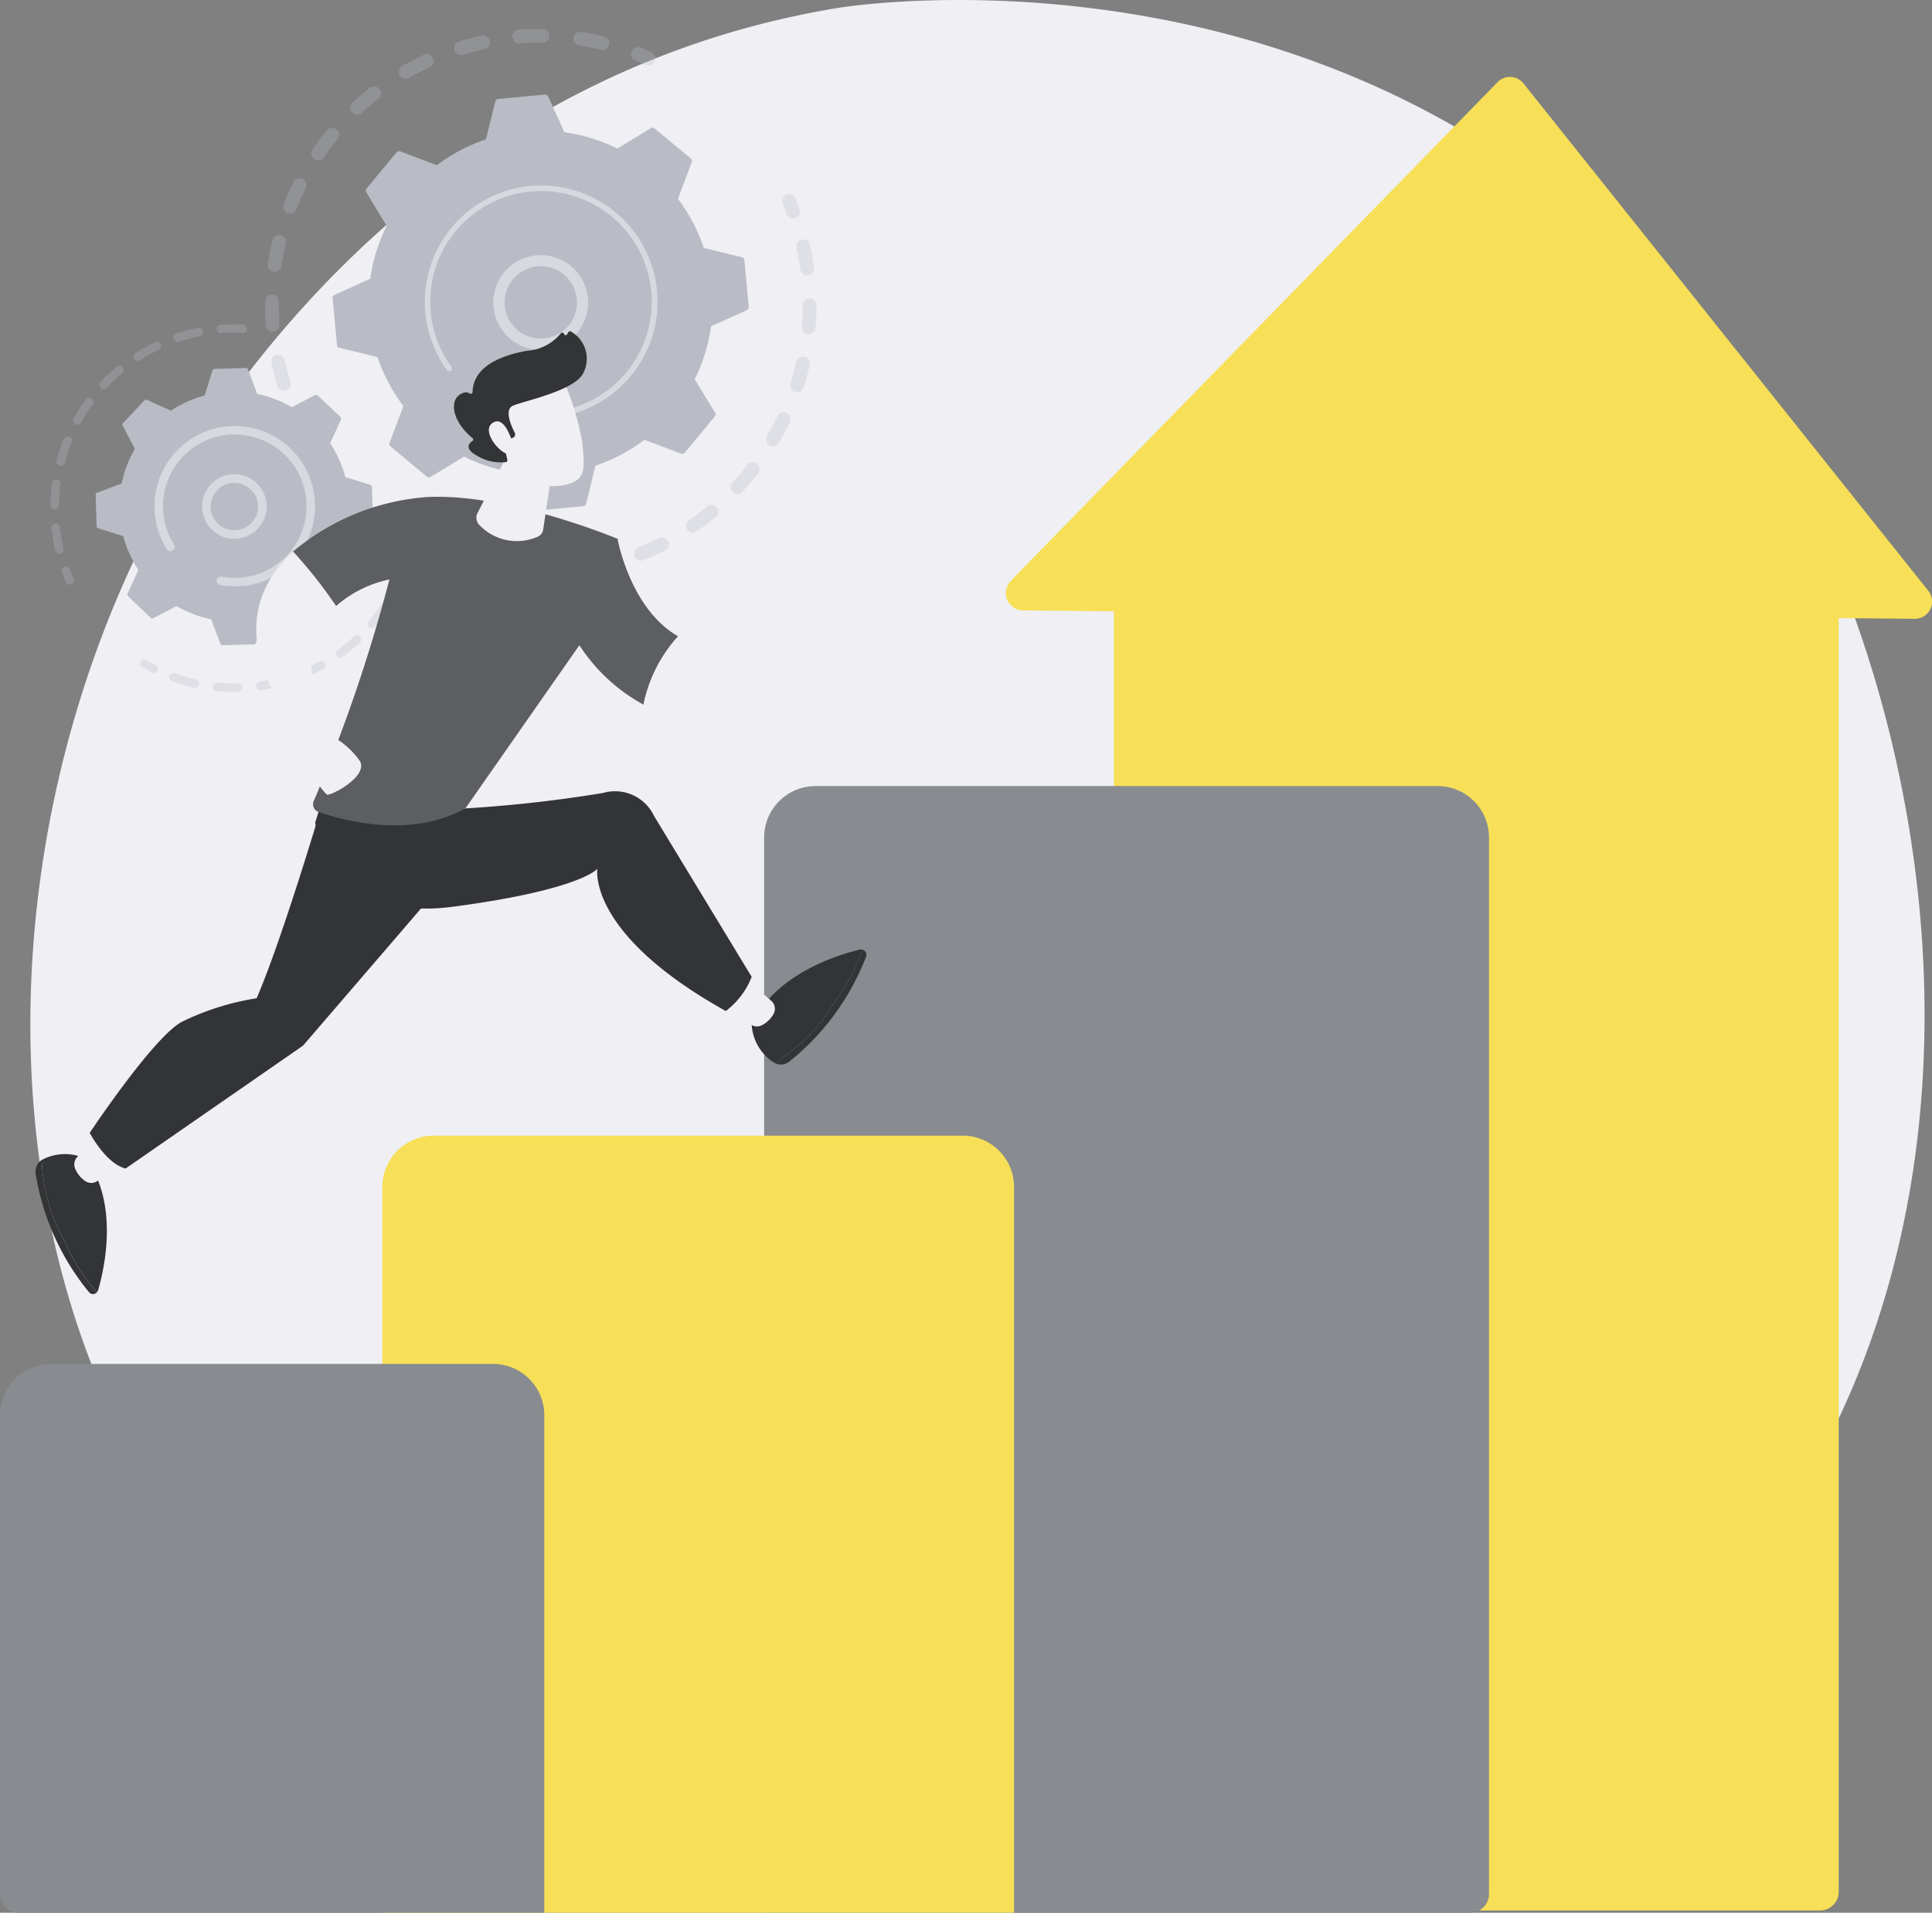 <svg xmlns="http://www.w3.org/2000/svg" xmlns:xlink="http://www.w3.org/1999/xlink" width="100" height="99.027" viewBox="0 0 100 99.027">
  <rect x="0" y="0" width="100" height="99.027" fill="#808080" stroke="none"/>
  <defs>
    <clipPath id="clip-path">
      <rect id="Rectangle_653" data-name="Rectangle 653" width="100" height="99.027" fill="none"/>
    </clipPath>
    <clipPath id="clip-path-3">
      <rect id="Rectangle_635" data-name="Rectangle 635" width="20.202" height="18.729" fill="none"/>
    </clipPath>
    <clipPath id="clip-path-4">
      <rect id="Rectangle_636" data-name="Rectangle 636" width="20.786" height="19.975" fill="none"/>
    </clipPath>
    <clipPath id="clip-path-5">
      <rect id="Rectangle_637" data-name="Rectangle 637" width="10.186" height="13.498" fill="none"/>
    </clipPath>
    <clipPath id="clip-path-6">
      <rect id="Rectangle_638" data-name="Rectangle 638" width="13.886" height="6.679" fill="none"/>
    </clipPath>
    <clipPath id="clip-path-7">
      <path id="Path_13221" data-name="Path 13221" d="M611.385,589.983a7.457,7.457,0,0,0-1.791,3.537c4.431,2.036,8.869-3.092,8.869-3.092l-.949-1.189c-2.763,1.634-4.734,1.538-6.128.744" transform="translate(-609.594 -589.239)" fill="none"/>
    </clipPath>
    <linearGradient id="linear-gradient" x1="-2.993" y1="6.476" x2="-2.988" y2="6.476" gradientUnits="objectBoundingBox">
      <stop offset="0" stop-color="#fff"/>
      <stop offset="1" stop-color="#efeff4"/>
    </linearGradient>
    <clipPath id="clip-path-8">
      <path id="Path_13222" data-name="Path 13222" d="M753.955,551.048c-.38-.582-.727-.185-.727-.185a1.906,1.906,0,0,0-.327,2.3,1.845,1.845,0,0,0,2.855-.08,2.141,2.141,0,0,0-.334-2.656.259.259,0,0,0-.219-.1c-.449,0-1.249.727-1.249.727" transform="translate(-752.655 -550.324)" fill="none"/>
    </clipPath>
    <linearGradient id="linear-gradient-2" x1="-6.723" y1="11.843" x2="-6.713" y2="11.843" xlink:href="#linear-gradient"/>
    <clipPath id="clip-path-9">
      <path id="Path_13223" data-name="Path 13223" d="M767.691,565.334a.135.135,0,0,0-.089.169l.262.829a.542.542,0,0,1-.368-.025.307.307,0,0,1-.132-.244.135.135,0,0,0-.268.033.565.565,0,0,0,.263.436.645.645,0,0,0,.333.083,1.165,1.165,0,0,0,.391-.074.135.135,0,0,0,.08-.166l-.3-.959a.135.135,0,0,0-.169-.089" transform="translate(-767.096 -565.321)" fill="none"/>
    </clipPath>
    <linearGradient id="linear-gradient-3" x1="-38.232" y1="52.649" x2="-38.182" y2="52.649" xlink:href="#linear-gradient"/>
    <clipPath id="clip-path-11">
      <path id="Path_13226" data-name="Path 13226" d="M71.472,1072.219l-1.048,1.153a.554.554,0,0,0-.1.582,1.442,1.442,0,0,0,.534.657.551.551,0,0,0,.685-.063l1.05-1.008a.552.552,0,0,0,.093-.68l-.327-.554a.552.552,0,0,0-.884-.09" transform="translate(-70.281 -1072.034)" fill="none"/>
    </clipPath>
    <linearGradient id="linear-gradient-4" x1="-0.908" y1="11.173" x2="-0.893" y2="11.173" xlink:href="#linear-gradient"/>
    <clipPath id="clip-path-13">
      <path id="Path_13229" data-name="Path 13229" d="M684.9,928.25l-.523.376a.553.553,0,0,0-.012.89l1.242.941a.555.555,0,0,0,.593.048,1.444,1.444,0,0,0,.608-.59.551.551,0,0,0-.125-.676l-1.1-.955a.552.552,0,0,0-.686-.032" transform="translate(-684.148 -928.147)" fill="none"/>
    </clipPath>
    <linearGradient id="linear-gradient-5" x1="-9.796" y1="13.013" x2="-9.782" y2="13.013" xlink:href="#linear-gradient"/>
    <clipPath id="clip-path-15">
      <path id="Path_13233" data-name="Path 13233" d="M245.575,532.491a3.02,3.02,0,0,0,.872,2.632c.176.084,2.1-.9,1.73-1.71A4.157,4.157,0,0,0,246.513,532c-.391-.805-1.95-4.426.407-6.637a23.739,23.739,0,0,0-2.226-2.82c-2.267,2.086-3.1,5.365.872,9.953" transform="translate(-242.792 -522.539)" fill="none"/>
    </clipPath>
    <linearGradient id="linear-gradient-6" x1="-0.577" y1="5.89" x2="-0.573" y2="5.89" xlink:href="#linear-gradient"/>
    <clipPath id="clip-path-16">
      <path id="Path_13234" data-name="Path 13234" d="M451.278,430.16a.533.533,0,0,0,.077.6,2.677,2.677,0,0,0,2.986.65.5.5,0,0,0,.339-.4l.436-2.935-2.181-1.143Z" transform="translate(-451.218 -426.928)" fill="none"/>
    </clipPath>
    <linearGradient id="linear-gradient-7" x1="-3.915" y1="14.139" x2="-3.906" y2="14.139" xlink:href="#linear-gradient"/>
    <clipPath id="clip-path-17">
      <path id="Path_13235" data-name="Path 13235" d="M461.84,359.673c-.217.727.749,2.527.749,2.527a2.87,2.87,0,0,0,3.1,1.6c1.351-.235,1.1-.993,1.034-2.16a14.273,14.273,0,0,0-1.034-3.392s-3.635.692-3.853,1.426" transform="translate(-461.808 -358.247)" fill="none"/>
    </clipPath>
    <linearGradient id="linear-gradient-8" x1="-3.617" y1="11.433" x2="-3.609" y2="11.433" xlink:href="#linear-gradient"/>
    <clipPath id="clip-path-19">
      <path id="Path_13237" data-name="Path 13237" d="M463.247,399.245c-.637.4.33,1.6.843,1.646l.164-.622s-.291-1.093-.784-1.093a.418.418,0,0,0-.223.07" transform="translate(-463.038 -399.175)" fill="none"/>
    </clipPath>
    <linearGradient id="linear-gradient-9" x1="-12.129" y1="37.112" x2="-12.102" y2="37.112" xlink:href="#linear-gradient"/>
  </defs>
  <g id="Group_1443" data-name="Group 1443" clip-path="url(#clip-path)">
    <g id="Group_1416" data-name="Group 1416">
      <g id="Group_1415" data-name="Group 1415" clip-path="url(#clip-path)">
        <path id="Path_13199" data-name="Path 13199" d="M114.825,84.435C96.9,103.349,69.374,97.753,65.3,96.854c-5.126-1.133-17.323-3.828-26.426-14.467C24.945,66.095,26.357,40.636,37.116,23.47,40.246,18.476,50.782,3.633,70.573.407,71.737.218,92.395-2.812,109.021,11.14a45.532,45.532,0,0,1,9.031,10.247c9.838,15.386,14.494,44.343-3.228,63.048" transform="translate(-27.165 -0.002)" fill="#efeff4"/>
        <path id="Path_13200" data-name="Path 13200" d="M1091.61,575.5h-36.55V506.8a2.659,2.659,0,0,1,2.659-2.659h32.2a2.659,2.659,0,0,1,2.659,2.659v67.733a.967.967,0,0,1-.967.967" transform="translate(-997.407 -476.591)" fill="#f7e057"/>
        <path id="Path_13201" data-name="Path 13201" d="M952.943,98.969l25.2-25.821a.893.893,0,0,1,1.338.067l20.953,26.264a.893.893,0,0,1-.707,1.454l-46.152-.436a.893.893,0,0,1-.631-1.516" transform="translate(-900.628 -68.896)" fill="#f7e057"/>
        <path id="Path_13202" data-name="Path 13202" d="M760.368,803.093H723.821V747.421a2.659,2.659,0,0,1,2.659-2.659h32.2a2.659,2.659,0,0,1,2.659,2.659v54.7a.966.966,0,0,1-.967.967" transform="translate(-684.269 -704.065)" fill="#888b8f"/>
        <path id="Path_13203" data-name="Path 13203" d="M394.855,1116.194H362.161v-37.573a2.659,2.659,0,0,1,2.659-2.659H392.2a2.659,2.659,0,0,1,2.659,2.659Z" transform="translate(-342.371 -1017.167)" fill="#f7e057"/>
        <path id="Path_13204" data-name="Path 13204" d="M28.172,1320.609H.967a.967.967,0,0,1-.967-.967v-24.79a2.659,2.659,0,0,1,2.659-2.659H25.514a2.659,2.659,0,0,1,2.659,2.659Z" transform="translate(0 -1221.581)" fill="#888b8f"/>
        <g id="Group_1405" data-name="Group 1405" transform="translate(13.732 1.508)" opacity="0.3">
          <g id="Group_1404" data-name="Group 1404">
            <g id="Group_1403" data-name="Group 1403" clip-path="url(#clip-path-3)">
              <path id="Path_13205" data-name="Path 13205" d="M252.331,46.307a.358.358,0,0,1-.41-.246c-.119-.385-.222-.782-.308-1.179a.358.358,0,0,1,.273-.425h0a.358.358,0,0,1,.417.275c.081.377.18.753.291,1.119a.358.358,0,0,1-.237.446l-.036.009m-.582-3.053H251.7a.358.358,0,0,1-.384-.329c-.031-.4-.045-.813-.041-1.217a.358.358,0,1,1,.714,0c0,.384.01.772.039,1.163a.358.358,0,0,1-.291.378m.11-3.108a.358.358,0,0,1-.422-.4c.06-.4.138-.8.231-1.2a.358.358,0,1,1,.695.166c-.089.374-.163.756-.22,1.135a.358.358,0,0,1-.291.291m.8-3.007a.358.358,0,0,1-.4-.481c.145-.377.314-.752.493-1.114a.358.358,0,1,1,.64.317c-.17.345-.327.7-.468,1.058a.358.358,0,0,1-.265.22m1.454-2.752a.358.358,0,0,1-.363-.551c.227-.333.471-.663.727-.977a.358.358,0,1,1,.554.451c-.243.3-.475.611-.691.928a.356.356,0,0,1-.227.145m2.025-2.361a.358.358,0,0,1-.313-.612c.291-.276.606-.542.925-.792a.358.358,0,0,1,.436.563c-.3.237-.6.49-.872.752a.355.355,0,0,1-.174.089M268.8,28.651a.355.355,0,0,1-.146,0c-.374-.089-.756-.161-1.135-.218a.358.358,0,0,1,.1-.707c.4.06.8.137,1.2.23a.358.358,0,0,1-.013.7m-10.177,1.5a.358.358,0,0,1-.249-.66c.349-.2.712-.394,1.077-.566a.358.358,0,1,1,.3.646c-.347.163-.692.345-1.018.536a.359.359,0,0,1-.11.042m7.092-1.875a.359.359,0,0,1-.071,0c-.384,0-.774.012-1.163.042a.358.358,0,1,1-.055-.712c.4-.032.813-.047,1.217-.044a.358.358,0,0,1,.067.708m-4.229.647a.358.358,0,0,1-.174-.692c.385-.119.782-.224,1.178-.31h.014a.358.358,0,0,1,.146.7c-.375.081-.752.182-1.118.291l-.038.009" transform="translate(-251.291 -27.586)" fill="#b9bcc5"/>
              <path id="Path_13206" data-name="Path 13206" d="M599.215,45.859a.354.354,0,0,1-.212-.023c-.169-.074-.342-.145-.515-.214a.358.358,0,1,1,.26-.664c.182.071.363.145.541.224a.358.358,0,0,1-.076.678" transform="translate(-579.303 -43.985)" fill="#b9bcc5"/>
            </g>
          </g>
        </g>
        <g id="Group_1408" data-name="Group 1408" transform="translate(21.478 10.064)" opacity="0.3">
          <g id="Group_1407" data-name="Group 1407">
            <g id="Group_1406" data-name="Group 1406" clip-path="url(#clip-path-4)">
              <path id="Path_13207" data-name="Path 13207" d="M741.429,185.415a.358.358,0,0,1-.4-.227c-.064-.173-.132-.347-.2-.518a.358.358,0,1,1,.66-.275c.074.18.145.364.214.545a.361.361,0,0,1-.267.474" transform="translate(-721.791 -184.175)" fill="#b9bcc5"/>
              <path id="Path_13208" data-name="Path 13208" d="M442.24,244.578q-.241.048-.487.087a.358.358,0,0,1-.113-.705c.378-.061.752-.137,1.115-.228a.358.358,0,0,1,.172.694c-.225.055-.457.108-.686.145m-2.364.26a.355.355,0,0,1-.061,0c-.4.01-.8,0-1.2-.02a.358.358,0,1,1,.042-.712c.377.022.76.029,1.138.019a.358.358,0,0,1,.078.707m4.84-.99a.358.358,0,0,1-.2-.682c.35-.145.7-.291,1.038-.467a.358.358,0,1,1,.32.638c-.356.179-.727.345-1.093.491a.354.354,0,0,1-.064.019m-7.89.727a.357.357,0,0,1-.145,0,11.923,11.923,0,0,1-1.163-.291.358.358,0,0,1,.2-.686c.363.1.736.195,1.106.269a.358.358,0,0,1,0,.7m10.589-2.172a.358.358,0,0,1-.272-.646c.311-.214.616-.443.91-.683a.358.358,0,1,1,.452.552c-.308.253-.631.494-.958.72a.357.357,0,0,1-.134.057m2.316-2a.358.358,0,0,1-.331-.593c.257-.278.506-.568.738-.872a.358.358,0,1,1,.563.436c-.246.313-.507.619-.778.912a.356.356,0,0,1-.192.108m1.825-2.457a.358.358,0,0,1-.377-.531c.19-.327.371-.666.534-1.006a.358.358,0,1,1,.644.308c-.172.359-.361.715-.561,1.058a.356.356,0,0,1-.24.17m1.246-2.8a.358.358,0,0,1-.409-.459q.172-.541.3-1.1a.358.358,0,1,1,.7.158c-.089.388-.195.776-.316,1.163a.358.358,0,0,1-.272.243m.6-3a.358.358,0,0,1-.424-.381c.032-.377.049-.759.049-1.137a.358.358,0,0,1,.714,0c0,.4-.019.8-.052,1.2a.358.358,0,0,1-.291.32m-.073-3.053H453.3a.358.358,0,0,1-.4-.307c-.036-.276-.083-.554-.137-.827q-.029-.145-.061-.291a.358.358,0,0,1,.272-.426.353.353,0,0,1,.426.272q.034.154.064.31.085.436.145.872a.358.358,0,0,1-.291.4" transform="translate(-432.956 -224.876)" fill="#b9bcc5"/>
              <path id="Path_13209" data-name="Path 13209" d="M393.983,511.243a.356.356,0,0,1-.214-.025c-.178-.078-.355-.163-.531-.249a.358.358,0,1,1,.317-.64c.166.083.336.162.5.237a.358.358,0,0,1-.077.676" transform="translate(-393.041 -492.472)" fill="#b9bcc5"/>
            </g>
          </g>
        </g>
        <path id="Path_13210" data-name="Path 13210" d="M319.971,109.385a.167.167,0,0,0,.193.015l1.736-1.055a8.849,8.849,0,0,0,2.739.848l.837,1.849a.167.167,0,0,0,.167.1l2.426-.227a.167.167,0,0,0,.145-.126l.481-1.973a8.849,8.849,0,0,0,2.535-1.339l1.9.717a.167.167,0,0,0,.188-.049l1.556-1.876a.167.167,0,0,0,.015-.193l-1.055-1.736a8.852,8.852,0,0,0,.848-2.739l1.849-.837a.167.167,0,0,0,.1-.167l-.227-2.427a.167.167,0,0,0-.127-.145l-1.973-.481A8.848,8.848,0,0,0,332.966,95l.717-1.9a.167.167,0,0,0-.05-.188l-1.875-1.556a.167.167,0,0,0-.193-.015L329.828,92.4a8.849,8.849,0,0,0-2.739-.848l-.837-1.849a.167.167,0,0,0-.167-.1l-2.426.227a.167.167,0,0,0-.145.126l-.486,1.966a8.848,8.848,0,0,0-2.536,1.339l-1.9-.717a.167.167,0,0,0-.188.049l-1.556,1.875a.167.167,0,0,0-.014.193l1.055,1.736a8.85,8.85,0,0,0-.848,2.739l-1.849.837a.167.167,0,0,0-.1.167l.227,2.427a.167.167,0,0,0,.126.145l1.973.481a8.851,8.851,0,0,0,1.339,2.536l-.717,1.9a.167.167,0,0,0,.05.188Z" transform="translate(-297.876 -84.707)" fill="#b9bcc5"/>
        <path id="Path_13211" data-name="Path 13211" d="M470.225,246.649a2.452,2.452,0,1,1,.348-.095,2.451,2.451,0,0,1-.348.095M469.4,242.4a1.9,1.9,0,0,0-.269.074,1.872,1.872,0,1,0,.269-.074" transform="translate(-441.769 -228.581)" fill="#d7d9e0"/>
        <path id="Path_13212" data-name="Path 13212" d="M409.646,187.567a6.151,6.151,0,0,1-.612.089l-.2.014a6.064,6.064,0,0,1-.964-.017h-.049l-.073-.009a.146.146,0,1,1,.033-.291,5.732,5.732,0,1,0-3.94-2.3.145.145,0,0,1-.23.169,6.023,6.023,0,1,1,10.767-4.734,6.176,6.176,0,0,1,.089.614,6.023,6.023,0,0,1-4.824,6.468" transform="translate(-380.459 -166.038)" fill="#d7d9e0"/>
        <g id="Group_1411" data-name="Group 1411" transform="translate(2.607 16.772)" opacity="0.3">
          <g id="Group_1410" data-name="Group 1410">
            <g id="Group_1409" data-name="Group 1409" clip-path="url(#clip-path-5)">
              <path id="Path_13213" data-name="Path 13213" d="M58.741,537.439a.221.221,0,0,1-.23-.129c-.076-.171-.145-.348-.212-.523a.221.221,0,0,1,.414-.153c.063.167.129.336.2.5a.222.222,0,0,1-.174.308" transform="translate(-57.713 -523.943)" fill="#b9bcc5"/>
              <path id="Path_13214" data-name="Path 13214" d="M48.2,318.813a.221.221,0,0,1-.243-.169,9.594,9.594,0,0,1-.174-.955q-.013-.1-.025-.2a.228.228,0,0,1,.195-.243.221.221,0,0,1,.243.195q.01.1.023.193a9.188,9.188,0,0,0,.166.91.221.221,0,0,1-.164.265H48.2m-.247-2.277h-.032a.221.221,0,0,1-.218-.224,9.57,9.57,0,0,1,.089-1.17.221.221,0,0,1,.436.06,9.129,9.129,0,0,0-.084,1.117.221.221,0,0,1-.192.215m.313-2.27a.221.221,0,0,1-.241-.276,9.519,9.519,0,0,1,.374-1.114.221.221,0,0,1,.409.166,9.058,9.058,0,0,0-.356,1.063.221.221,0,0,1-.185.161m.861-2.123a.221.221,0,0,1-.221-.326,9.56,9.56,0,0,1,.634-.989.221.221,0,0,1,.356.26,9.1,9.1,0,0,0-.6.942.221.221,0,0,1-.164.112m1.354-1.848a.221.221,0,0,1-.189-.369,9.642,9.642,0,0,1,.855-.8.221.221,0,0,1,.282.339,9.192,9.192,0,0,0-.816.768.221.221,0,0,1-.132.067m1.761-1.464a.221.221,0,0,1-.145-.4,9.493,9.493,0,0,1,1.025-.571.221.221,0,0,1,.19.4,9.092,9.092,0,0,0-.977.545.22.22,0,0,1-.09.034m2.064-.989a.221.221,0,0,1-.1-.427,9.584,9.584,0,0,1,1.134-.3.222.222,0,1,1,.087.436,9.091,9.091,0,0,0-1.082.291.209.209,0,0,1-.042.01m3.392-.47h-.039a9.178,9.178,0,0,0-.974,0l-.145.01a.221.221,0,0,1-.237-.2.218.218,0,0,1,.2-.237l.154-.01a9.659,9.659,0,0,1,1.018,0,.221.221,0,0,1,.019.436" transform="translate(-47.703 -306.92)" fill="#b9bcc5"/>
            </g>
          </g>
        </g>
        <g id="Group_1414" data-name="Group 1414" transform="translate(7.256 29.146)" opacity="0.3">
          <g id="Group_1413" data-name="Group 1413">
            <g id="Group_1412" data-name="Group 1412" clip-path="url(#clip-path-6)">
              <path id="Path_13215" data-name="Path 13215" d="M165.526,539.957a.221.221,0,0,1-.06-.436,9.183,9.183,0,0,0,1.079-.221.221.221,0,1,1,.115.426,9.559,9.559,0,0,1-1.131.232h0m-1.125.093h-.023a9.693,9.693,0,0,1-1.154-.044.221.221,0,0,1,.044-.436,9.214,9.214,0,0,0,1.1.042.221.221,0,0,1,.033.436m3.3-.679a.221.221,0,0,1-.112-.423,9.13,9.13,0,0,0,.993-.477.221.221,0,0,1,.214.385,9.585,9.585,0,0,1-1.042.5.222.222,0,0,1-.055.015m-5.542.458a.221.221,0,0,1-.077,0,9.468,9.468,0,0,1-1.111-.321.221.221,0,1,1,.145-.416,9.029,9.029,0,0,0,1.058.307.221.221,0,0,1-.02.436m7.509-1.553a.221.221,0,0,1-.159-.4,9.057,9.057,0,0,0,.851-.7.221.221,0,1,1,.3.323,9.61,9.61,0,0,1-.891.734.218.218,0,0,1-.1.041m1.649-1.535a.221.221,0,0,1-.2-.361,9.215,9.215,0,0,0,.659-.884.221.221,0,0,1,.369.241,9.641,9.641,0,0,1-.689.926.22.22,0,0,1-.145.077m1.233-1.89a.218.218,0,0,1-.227-.311,9.023,9.023,0,0,0,.426-1.018.221.221,0,0,1,.416.145,9.542,9.542,0,0,1-.448,1.066.221.221,0,0,1-.17.121" transform="translate(-159.294 -533.374)" fill="#b9bcc5"/>
              <path id="Path_13216" data-name="Path 13216" d="M133.52,625.407a.221.221,0,0,1-.128-.022c-.169-.084-.336-.174-.5-.268a.221.221,0,1,1,.221-.382c.153.089.313.174.474.256a.221.221,0,0,1-.071.416" transform="translate(-132.786 -619.715)" fill="#b9bcc5"/>
            </g>
          </g>
        </g>
        <path id="Path_13217" data-name="Path 13217" d="M93.436,361.468a.112.112,0,0,0,.128.017l1.205-.629a5.925,5.925,0,0,0,1.793.685l.478,1.271a.112.112,0,0,0,.108.073l1.63-.047a.112.112,0,0,0,.1-.078l.407-1.3a5.926,5.926,0,0,0,1.745-.785l1.239.561a.112.112,0,0,0,.128-.025l1.119-1.185a.112.112,0,0,0,.017-.128l-.63-1.205a5.923,5.923,0,0,0,.685-1.793l1.271-.478a.112.112,0,0,0,.073-.108l-.047-1.63a.112.112,0,0,0-.078-.1l-1.3-.407a5.919,5.919,0,0,0-.785-1.745l.561-1.239a.112.112,0,0,0-.025-.126l-1.185-1.119a.112.112,0,0,0-.128-.018l-1.205.63a5.918,5.918,0,0,0-1.793-.685l-.478-1.271a.112.112,0,0,0-.108-.073l-1.63.047a.112.112,0,0,0-.1.079l-.407,1.3a5.918,5.918,0,0,0-1.745.785l-1.239-.561a.112.112,0,0,0-.128.025L92,351.386a.112.112,0,0,0-.017.128l.63,1.205a5.923,5.923,0,0,0-.685,1.793l-1.271.478a.112.112,0,0,0-.073.108l.047,1.63a.112.112,0,0,0,.078.1l1.3.407a5.922,5.922,0,0,0,.785,1.745l-.561,1.239a.112.112,0,0,0,.025.128Z" transform="translate(-85.632 -329.48)" fill="#b9bcc5"/>
        <path id="Path_13218" data-name="Path 13218" d="M193.315,452.713a1.671,1.671,0,1,1,.243-.049,1.672,1.672,0,0,1-.243.049m-.369-2.873a1.227,1.227,0,1,0,1.369,1.013,1.239,1.239,0,0,0-1.369-1.013" transform="translate(-180.975 -424.833)" fill="#d7d9e0"/>
        <path id="Path_13219" data-name="Path 13219" d="M151.019,411.652a3.994,3.994,0,0,1-.422.033,4.189,4.189,0,0,1-.845-.061h-.038a.222.222,0,0,1,.081-.436,3.724,3.724,0,0,0,.788.061h.044a3.676,3.676,0,0,0,1.745-.513,3.731,3.731,0,0,0,.784-.622h0l.017-.019a3.69,3.69,0,0,0,1.018-2.656,3.768,3.768,0,0,0-.031-.381,3.714,3.714,0,1,0-6.814,2.48.221.221,0,0,1-.372.237A4.155,4.155,0,1,1,154.6,407a4.232,4.232,0,0,1,.033.426,4.161,4.161,0,0,1-3.616,4.238" transform="translate(-138.329 -381.334)" fill="#d7d9e0"/>
        <path id="Path_13220" data-name="Path 13220" d="M538.332,510.535l-2.7,4.148a9.149,9.149,0,0,0,4.042,4.434,7.459,7.459,0,0,1,1.791-3.537c-2.486-1.415-3.136-5.045-3.136-5.045" transform="translate(-506.366 -482.637)" fill="#5c5e61"/>
      </g>
    </g>
    <g id="Group_1418" data-name="Group 1418" transform="translate(33.311 32.199)">
      <g id="Group_1417" data-name="Group 1417" transform="translate(0 0)" clip-path="url(#clip-path-7)">
        <rect id="Rectangle_640" data-name="Rectangle 640" width="10.807" height="10.654" transform="translate(-3.149 2.892) rotate(-42.56)" fill="url(#linear-gradient)"/>
      </g>
    </g>
    <g id="Group_1420" data-name="Group 1420" transform="translate(41.132 30.073)">
      <g id="Group_1419" data-name="Group 1419" transform="translate(0 0)" clip-path="url(#clip-path-8)">
        <rect id="Rectangle_641" data-name="Rectangle 641" width="5.932" height="5.904" transform="translate(-2.469 1.811) rotate(-42.56)" fill="url(#linear-gradient-2)"/>
      </g>
    </g>
    <g id="Group_1422" data-name="Group 1422" transform="translate(41.918 30.884)">
      <g id="Group_1421" data-name="Group 1421" transform="translate(0 0)" clip-path="url(#clip-path-9)">
        <rect id="Rectangle_642" data-name="Rectangle 642" width="1.096" height="1.294" transform="translate(-0.009 0.007)" fill="url(#linear-gradient-3)"/>
      </g>
    </g>
    <g id="Group_1424" data-name="Group 1424">
      <g id="Group_1423" data-name="Group 1423" clip-path="url(#clip-path)">
        <path id="Path_13224" data-name="Path 13224" d="M33.97,1099.062a.712.712,0,0,0-.305.745,12.876,12.876,0,0,0,2.762,6.106.269.269,0,0,0,.4,0,10.282,10.282,0,0,1-1.679-2.66,9.264,9.264,0,0,1-1.173-4.193" transform="translate(-31.813 -1039.004)" fill="#333435"/>
        <path id="Path_13225" data-name="Path 13225" d="M41.77,1093.6a2.513,2.513,0,0,0-2.313.038h-.009a9.266,9.266,0,0,0,1.173,4.193,10.3,10.3,0,0,0,1.679,2.66.313.313,0,0,0,.076-.132c.337-1.173,1.05-4.431-.606-6.765" transform="translate(-37.29 -1033.587)" fill="#333435"/>
      </g>
    </g>
    <g id="Group_1426" data-name="Group 1426" transform="translate(3.843 58.576)">
      <g id="Group_1425" data-name="Group 1425" transform="translate(0 0)" clip-path="url(#clip-path-11)">
        <rect id="Rectangle_644" data-name="Rectangle 644" width="3.614" height="3.662" transform="matrix(0.855, -0.519, 0.519, 0.855, -1.25, 0.737)" fill="url(#linear-gradient-4)"/>
      </g>
    </g>
    <g id="Group_1428" data-name="Group 1428">
      <g id="Group_1427" data-name="Group 1427" clip-path="url(#clip-path)">
        <path id="Path_13227" data-name="Path 13227" d="M733.646,905.624a.714.714,0,0,0,.8-.1,12.878,12.878,0,0,0,3.943-5.419.27.27,0,0,0-.195-.344,10.294,10.294,0,0,1-1.483,2.774,9.264,9.264,0,0,1-3.065,3.092" transform="translate(-693.556 -850.591)" fill="#333435"/>
        <path id="Path_13228" data-name="Path 13228" d="M711.961,903.469a2.514,2.514,0,0,0,1.176,1.992h.009a9.267,9.267,0,0,0,3.065-3.092,10.294,10.294,0,0,0,1.483-2.774.321.321,0,0,0-.145,0c-1.186.291-4.372,1.277-5.581,3.872" transform="translate(-673.055 -850.432)" fill="#333435"/>
      </g>
    </g>
    <g id="Group_1430" data-name="Group 1430" transform="translate(37.384 50.72)">
      <g id="Group_1429" data-name="Group 1429" transform="translate(0 0)" clip-path="url(#clip-path-13)">
        <rect id="Rectangle_646" data-name="Rectangle 646" width="3.763" height="3.763" transform="translate(-1.306 1.228) rotate(-45)" fill="url(#linear-gradient-5)"/>
      </g>
    </g>
    <g id="Group_1432" data-name="Group 1432">
      <g id="Group_1431" data-name="Group 1431" clip-path="url(#clip-path)">
        <path id="Path_13230" data-name="Path 13230" d="M97.157,753.6s-2.142,7.294-3.526,10.5a13.459,13.459,0,0,0-3.917,1.244c-1.5.872-4.724,5.726-4.724,5.726s.842,1.6,1.859,1.845l9.183-6.362,7.329-8.523-.347-3.953Z" transform="translate(-80.347 -712.418)" fill="#333435"/>
        <path id="Path_13231" data-name="Path 13231" d="M299.2,742.71l-.627,2s.573,5.234,7.175,4.353,7.431-1.961,7.431-1.961-.573,3.344,6.646,7.365a4.056,4.056,0,0,0,1.339-1.769l-5.058-8.338a2.232,2.232,0,0,0-2.64-1.181,69.407,69.407,0,0,1-8.966.885Z" transform="translate(-282.258 -702.125)" fill="#333435"/>
        <path id="Path_13232" data-name="Path 13232" d="M284.515,470.685a12.134,12.134,0,0,0-6.929,2.821,23.7,23.7,0,0,1,2.226,2.82,6.067,6.067,0,0,1,2.762-1.375,81.7,81.7,0,0,1-3.917,11.471.419.419,0,0,0,.244.564c1.205.42,4.76,1.421,7.611-.19l6.32-9.05a7.744,7.744,0,0,0,1.308-3.264l.25-1.633s-5.67-2.379-9.869-2.165" transform="translate(-262.418 -444.951)" fill="#5c5e61"/>
      </g>
    </g>
    <g id="Group_1434" data-name="Group 1434" transform="translate(13.263 28.555)">
      <g id="Group_1433" data-name="Group 1433" transform="translate(0 0)" clip-path="url(#clip-path-15)">
        <rect id="Rectangle_648" data-name="Rectangle 648" width="14.438" height="11.898" transform="translate(-6.279 10.106) rotate(-63.256)" fill="url(#linear-gradient-6)"/>
      </g>
    </g>
    <g id="Group_1436" data-name="Group 1436" transform="translate(24.655 23.329)">
      <g id="Group_1435" data-name="Group 1435" transform="translate(0 0)" clip-path="url(#clip-path-16)">
        <rect id="Rectangle_649" data-name="Rectangle 649" width="6.02" height="5.368" transform="translate(-1.603 4.453) rotate(-70.677)" fill="url(#linear-gradient-7)"/>
      </g>
    </g>
    <g id="Group_1438" data-name="Group 1438" transform="translate(25.235 19.576)">
      <g id="Group_1437" data-name="Group 1437" transform="translate(0 0)" clip-path="url(#clip-path-17)">
        <rect id="Rectangle_650" data-name="Rectangle 650" width="6.743" height="7.002" transform="matrix(0.965, -0.261, 0.261, 0.965, -1.643, 0.394)" fill="url(#linear-gradient-8)"/>
      </g>
    </g>
    <g id="Group_1440" data-name="Group 1440">
      <g id="Group_1439" data-name="Group 1439" clip-path="url(#clip-path)">
        <path id="Path_13236" data-name="Path 13236" d="M432.989,319.348l.077-.033a.186.186,0,0,0,.09-.254c-.19-.368-.561-1.211-.081-1.407.618-.253,3.066-.753,3.594-1.621a1.617,1.617,0,0,0-.618-2.219.093.093,0,0,0-.122.039l-.057.106a.092.092,0,0,1-.169-.017.092.092,0,0,0-.166-.023,2.481,2.481,0,0,1-1.772.9c-1.666.307-2.762.981-2.794,2.133a.092.092,0,0,1-.145.076c-.124-.076-.32-.11-.582.111-.458.385-.27,1.383.727,2.2a.092.092,0,0,1,0,.145c-.182.118-.452.4.25.775a2.364,2.364,0,0,0,1.477.321.092.092,0,0,0,.074-.11l-.223-1.018a.092.092,0,0,1,.09-.112Z" transform="translate(-406.512 -296.656)" fill="#333435"/>
      </g>
    </g>
    <g id="Group_1442" data-name="Group 1442" transform="translate(25.304 21.812)">
      <g id="Group_1441" data-name="Group 1441" transform="translate(0 0)" clip-path="url(#clip-path-19)">
        <rect id="Rectangle_652" data-name="Rectangle 652" width="2.035" height="2.086" transform="translate(-0.86 0.116) rotate(-15.134)" fill="url(#linear-gradient-9)"/>
      </g>
    </g>
  </g>
</svg>
